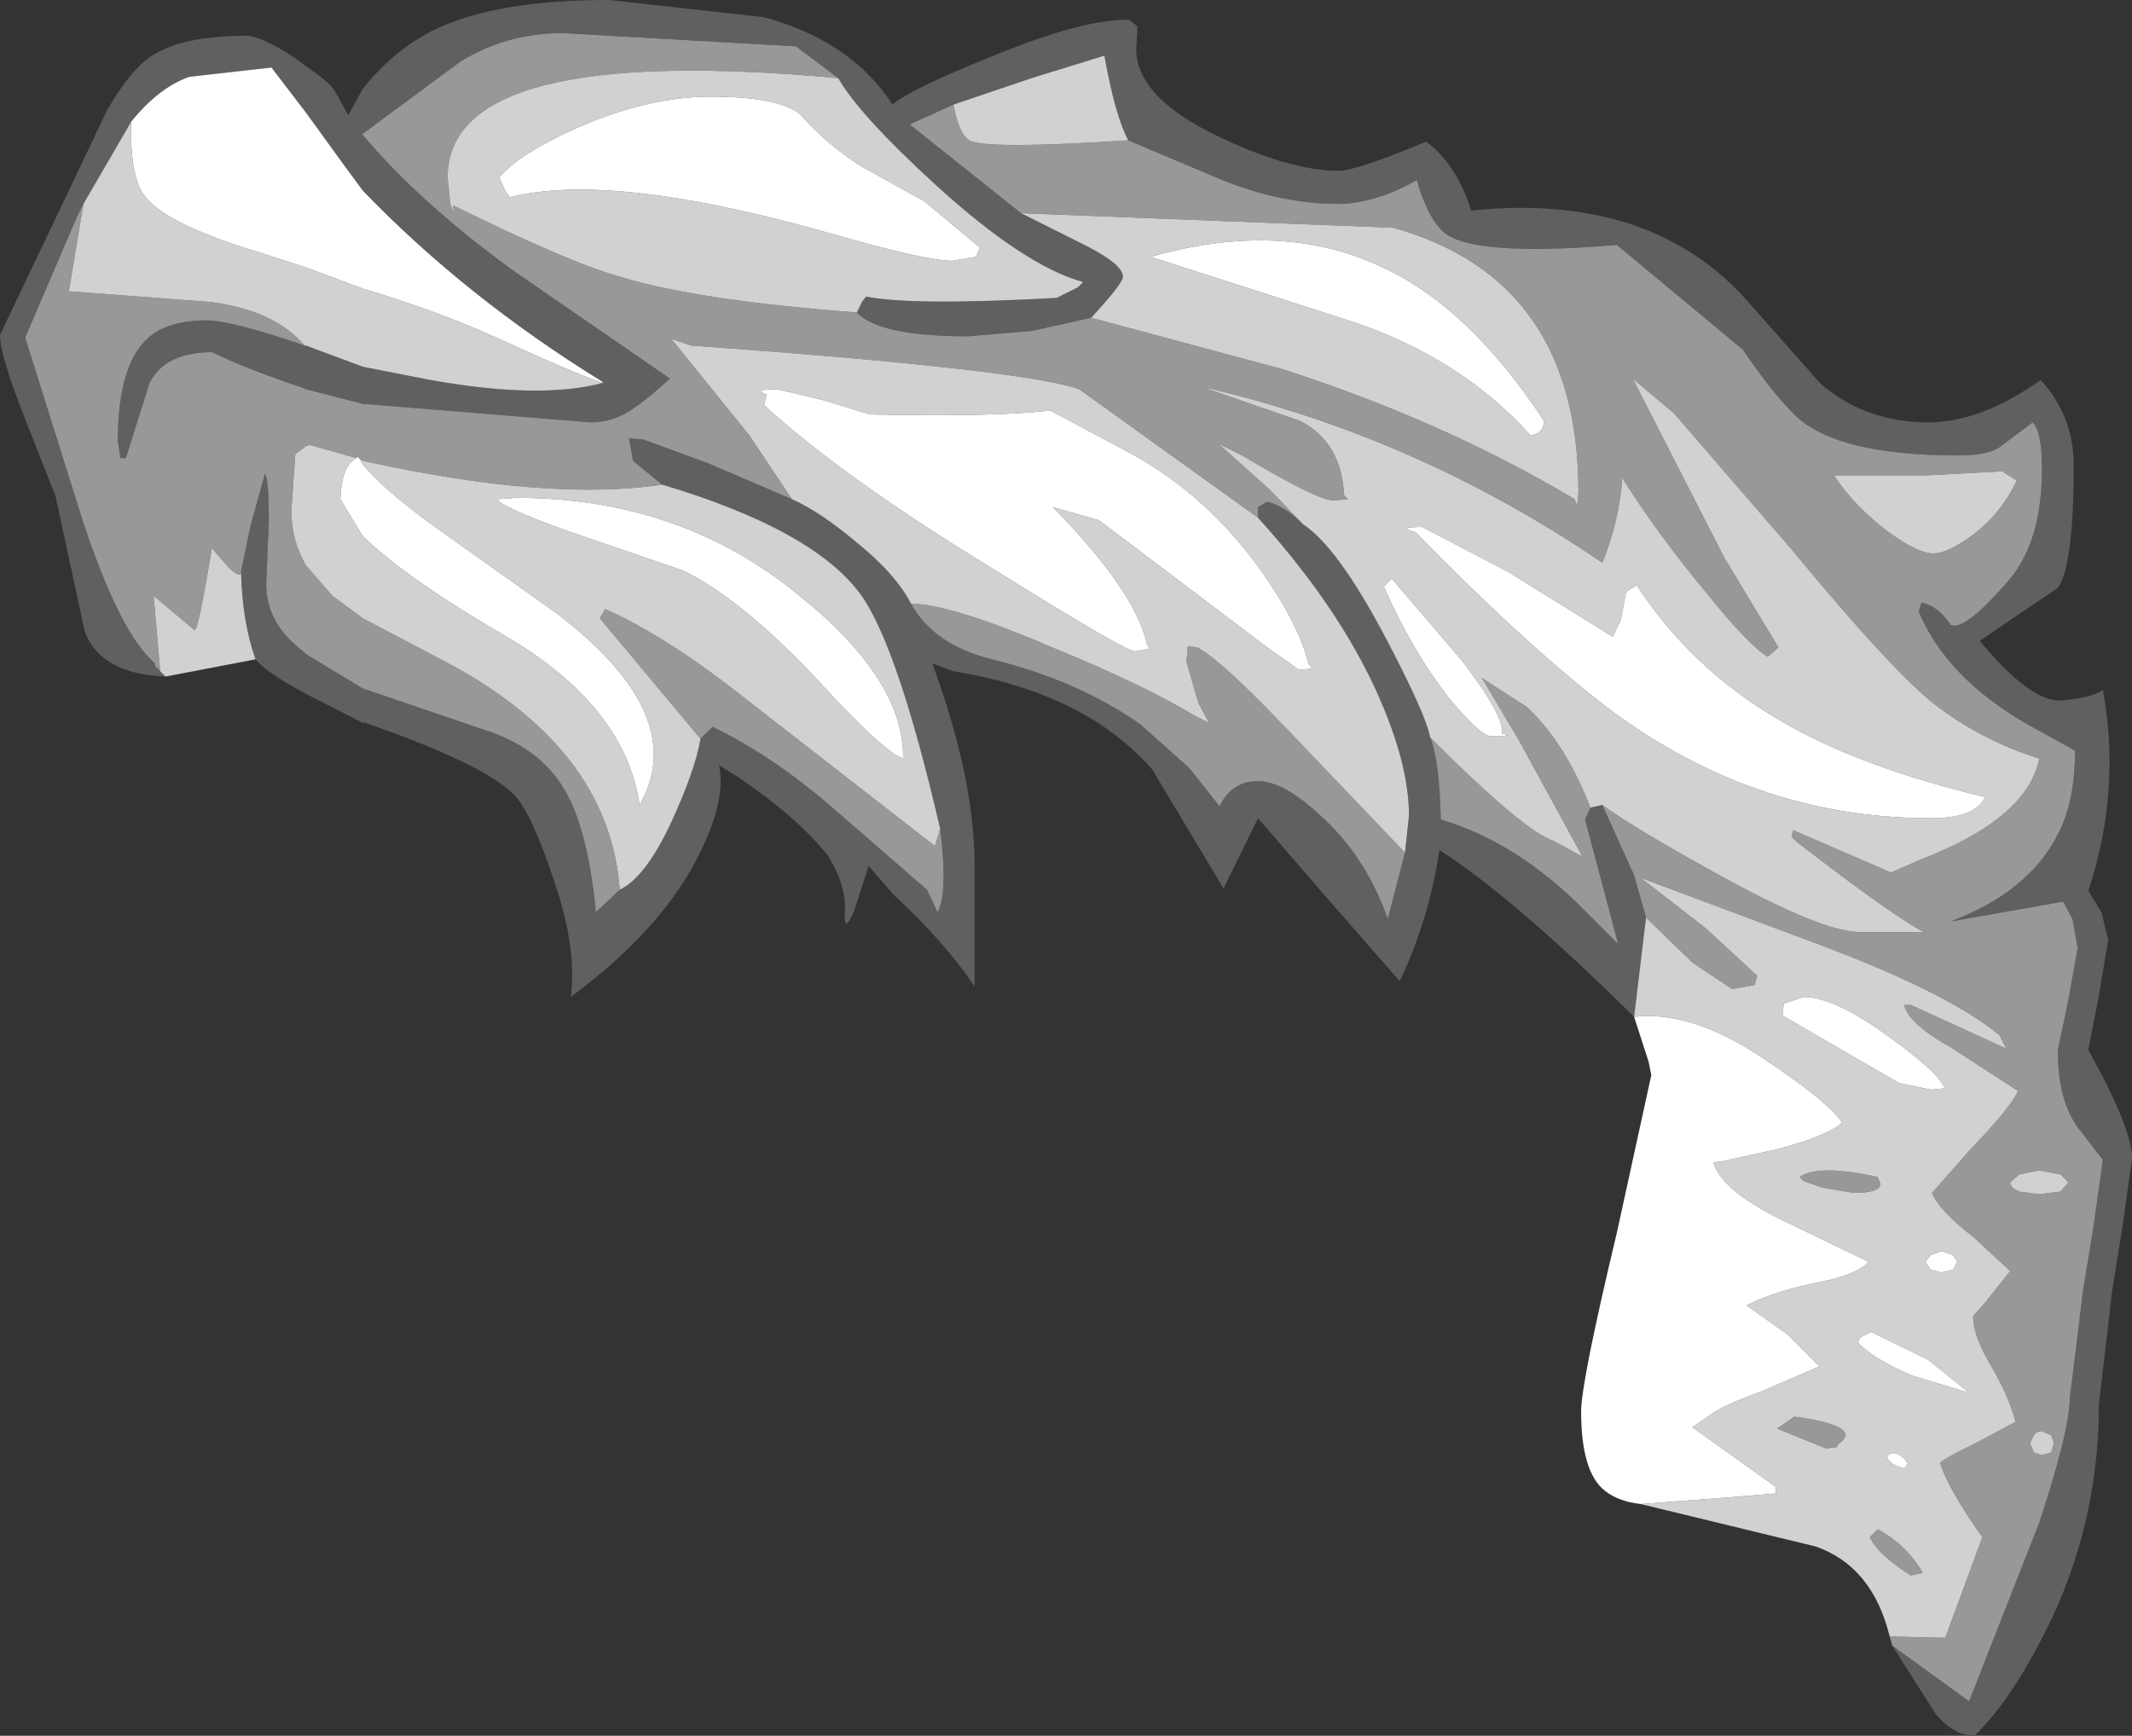 <?xml version="1.0" encoding="UTF-8" standalone="no"?>
<svg xmlns:ffdec="https://www.free-decompiler.com/flash" xmlns:xlink="http://www.w3.org/1999/xlink" ffdec:objectType="shape" height="65.55px" width="80.5px" xmlns="http://www.w3.org/2000/svg">
  <rect width="100%" height="100%" fill="#333333" stroke="none"/>
  <g transform="matrix(1.0, 0.0, 0.0, 1.0, 51.7, 51.35)">
    <path d="M-45.45 -25.8 Q-47.9 -25.9 -48.5 -27.5 L-49.6 -32.6 -50.7 -35.4 Q-51.7 -37.9 -51.7 -38.7 L-47.65 -47.2 Q-46.75 -48.75 -45.95 -49.25 -44.8 -50.0 -42.4 -50.0 -41.85 -50.0 -40.55 -49.15 L-40.15 -48.85 Q-39.25 -48.25 -39.05 -47.9 L-38.55 -47.0 -38.0 -48.0 Q-36.8 -49.5 -35.25 -50.25 -32.95 -51.35 -28.7 -51.35 L-22.85 -50.7 Q-19.55 -49.8 -18.0 -47.4 -17.4 -47.95 -14.3 -49.2 -10.8 -50.65 -9.05 -50.6 L-8.75 -50.35 -8.8 -49.5 Q-8.8 -47.65 -5.6 -46.15 -2.95 -44.9 -1.15 -44.9 -0.5 -44.9 2.15 -46.0 3.3 -45.15 3.85 -43.4 10.7 -44.1 14.35 -39.9 L17.05 -36.85 Q18.75 -35.4 21.1 -35.4 23.1 -35.4 25.35 -37.0 26.6 -35.65 26.6 -33.75 26.6 -30.0 26.0 -29.15 L23.05 -27.15 Q25.0 -24.8 26.15 -24.9 27.3 -25.0 27.7 -25.3 28.4 -21.5 27.15 -17.7 L27.65 -16.9 27.9 -15.85 27.55 -13.75 27.15 -11.7 Q28.8 -8.75 28.8 -7.6 L28.45 -5.1 28.05 -2.6 27.8 -0.45 27.55 1.7 Q27.55 6.6 25.2 10.9 24.05 13.05 22.85 14.2 22.1 14.2 21.4 13.4 L19.75 10.8 22.65 12.9 25.3 6.15 Q26.45 2.65 26.45 1.45 L26.7 -0.55 26.95 -2.6 27.35 -5.05 27.7 -7.55 26.85 -8.65 Q26.0 -9.7 26.0 -11.7 L26.4 -13.6 26.75 -15.55 26.55 -16.65 26.2 -17.3 21.95 -16.55 Q24.85 -17.65 25.95 -19.75 26.65 -21.0 26.65 -23.0 L24.85 -24.0 Q21.8 -25.75 20.75 -28.25 L20.85 -28.6 Q21.5 -28.45 21.95 -27.75 22.5 -27.5 24.2 -29.5 25.4 -30.95 25.4 -33.65 25.4 -35.05 25.05 -35.4 L23.85 -34.5 Q23.4 -34.15 22.25 -34.15 17.75 -34.15 16.15 -35.6 15.3 -36.4 14.1 -38.15 L9.35 -42.1 Q4.0 -41.65 2.85 -42.55 2.2 -43.1 1.8 -44.55 0.2 -43.65 -1.2 -43.65 -3.3 -43.65 -5.55 -44.55 L-9.1 -46.05 Q-9.6 -47.0 -10.0 -49.25 L-12.75 -48.4 -15.7 -47.4 Q-15.8 -47.35 -17.35 -46.65 L-13.15 -43.3 -10.65 -42.05 Q-9.3 -41.35 -9.3 -40.9 -9.3 -40.65 -10.5 -39.35 L-12.75 -38.85 -15.15 -38.65 Q-18.5 -38.65 -19.35 -39.55 L-19.15 -39.95 -19.0 -40.15 Q-17.25 -39.8 -11.8 -40.1 L-11.0 -40.5 -10.8 -40.7 Q-13.0 -41.3 -16.35 -44.35 -19.25 -47.0 -20.05 -48.4 L-21.65 -49.6 -30.45 -50.1 Q-32.6 -50.1 -34.35 -49.0 L-38.0 -46.3 -38.05 -46.3 -38.0 -46.25 Q-35.85 -43.7 -32.35 -41.15 L-26.4 -37.05 Q-27.3 -36.25 -27.75 -35.95 -28.5 -35.4 -29.4 -35.4 L-38.0 -36.1 -40.15 -36.65 -40.25 -36.7 Q-42.35 -37.4 -43.7 -38.05 -45.45 -38.05 -46.05 -36.9 L-46.95 -34.05 -47.15 -34.05 -47.25 -34.7 Q-47.25 -37.45 -46.2 -38.5 -45.45 -39.25 -43.9 -39.25 -42.95 -39.25 -40.2 -38.3 L-40.15 -38.3 -38.0 -37.5 -35.45 -37.0 Q-31.25 -36.25 -28.9 -36.9 -34.1 -40.1 -38.0 -44.15 L-38.7 -45.1 -40.15 -47.1 -41.45 -48.8 -44.55 -48.45 Q-45.7 -48.05 -46.75 -46.75 L-48.55 -43.65 -48.8 -43.15 -50.75 -38.6 -48.55 -31.6 Q-47.15 -27.4 -45.85 -26.3 L-45.85 -26.2 -45.65 -26.0 -45.45 -25.8 M10.0 -12.95 Q5.45 -17.45 2.65 -19.25 2.25 -16.6 1.15 -14.3 L-1.65 -17.5 -4.2 -20.45 -5.5 -17.8 -8.2 -22.3 Q-10.75 -25.2 -15.7 -26.0 L-16.5 -26.3 Q-14.9 -21.95 -14.9 -18.65 L-14.9 -14.1 Q-16.05 -15.8 -17.95 -17.55 L-18.9 -18.65 -19.45 -16.95 Q-19.85 -16.0 -19.8 -16.95 -19.75 -17.95 -20.45 -19.05 -21.6 -20.5 -23.9 -22.05 L-24.55 -22.45 Q-24.25 -21.05 -25.45 -18.8 -26.85 -16.15 -30.15 -13.7 -29.9 -15.55 -30.8 -18.15 -31.65 -20.7 -32.3 -21.35 -33.45 -22.5 -37.9 -24.05 L-38.0 -24.05 -40.15 -25.15 Q-41.65 -25.95 -42.05 -26.45 -42.55 -27.85 -42.6 -29.75 L-42.25 -31.45 -41.7 -33.45 Q-41.55 -33.3 -41.55 -31.65 L-41.65 -29.3 Q-41.65 -27.8 -40.25 -26.75 L-40.15 -26.65 -38.0 -25.35 -33.45 -23.8 Q-31.35 -23.15 -30.4 -21.55 -29.5 -20.05 -29.2 -16.9 L-28.3 -17.75 Q-27.35 -18.2 -26.4 -20.2 -25.45 -22.25 -25.25 -23.45 L-24.8 -23.9 Q-22.7 -22.9 -20.5 -21.05 L-16.7 -17.75 -16.3 -16.9 Q-15.9 -17.6 -16.2 -20.05 -17.8 -26.95 -19.2 -28.9 -21.0 -31.35 -26.7 -33.05 L-27.8 -33.95 -27.85 -34.25 -27.95 -34.8 -27.4 -34.75 -24.95 -33.85 -21.8 -32.5 Q-20.7 -32.0 -19.4 -30.9 -17.9 -29.7 -17.3 -28.55 -16.45 -27.0 -14.25 -26.45 -11.0 -25.65 -8.65 -24.0 L-6.8 -22.35 -5.65 -20.9 Q-5.2 -21.85 -4.2 -21.85 -3.25 -21.85 -1.9 -20.6 -0.15 -19.05 0.7 -16.65 L1.35 -19.15 1.5 -20.55 Q1.5 -22.3 0.55 -24.6 -0.9 -28.15 -4.2 -31.8 L-4.2 -32.2 -3.85 -32.4 Q-3.2 -32.25 -2.5 -31.55 -1.2 -30.7 0.6 -27.3 2.15 -24.35 2.3 -23.5 2.65 -22.65 2.7 -20.4 5.6 -19.55 8.2 -16.9 L9.4 -15.7 8.15 -20.4 8.35 -20.85 8.8 -20.95 10.0 -18.3 10.45 -16.7 10.0 -12.95" fill="#606060" fill-rule="evenodd" stroke="none"/>
    <path d="M19.75 10.8 L19.65 10.45 21.75 10.5 23.15 6.7 Q21.9 4.95 21.55 3.9 21.75 3.7 22.8 3.2 L24.4 2.35 Q24.15 1.35 23.4 0.1 22.8 -0.95 22.8 -1.65 L23.25 -2.15 24.2 -3.35 22.85 -4.6 Q21.5 -5.65 21.25 -6.3 L22.75 -8.0 Q24.2 -9.5 24.5 -10.15 L21.95 -11.8 Q20.35 -12.7 20.2 -13.4 L20.45 -13.4 24.05 -11.75 23.8 -12.25 Q21.9 -13.85 16.8 -15.75 L10.25 -18.2 12.7 -16.3 14.65 -14.5 14.55 -14.15 13.7 -14.0 12.2 -15.0 10.45 -16.7 10.0 -18.3 8.8 -20.95 Q10.05 -20.05 12.95 -18.45 17.15 -16.1 18.6 -16.15 L20.95 -16.15 Q19.85 -16.7 16.15 -19.55 L15.95 -19.75 16.0 -20.0 19.7 -18.4 20.85 -18.9 Q24.85 -20.45 25.3 -22.7 23.1 -23.4 21.35 -24.75 19.75 -26.0 15.95 -30.6 L11.5 -35.75 9.95 -37.05 13.4 -30.3 15.45 -26.9 15.05 -26.55 Q14.35 -26.95 12.7 -29.0 10.95 -31.1 9.55 -33.3 9.45 -31.7 8.8 -30.1 1.75 -34.9 -6.35 -36.75 L-2.6 -35.45 Q-1.05 -34.65 -0.95 -32.65 L-0.8 -32.5 -1.35 -32.45 Q-1.95 -32.45 -4.8 -34.15 L-5.7 -34.6 -3.75 -32.85 -2.5 -31.55 Q-3.2 -32.25 -3.85 -32.4 L-4.2 -32.2 -4.2 -31.8 -10.95 -36.65 Q-13.05 -37.4 -25.6 -38.3 L-26.35 -38.55 -23.4 -34.9 -21.8 -32.5 -24.95 -33.85 -27.4 -34.75 -27.95 -34.8 -27.85 -34.25 -27.8 -33.95 -26.7 -33.05 Q-31.0 -32.4 -38.0 -33.95 L-38.1 -34.0 -38.2 -34.1 -38.25 -34.05 -40.0 -34.55 -40.15 -34.5 -40.55 -34.2 -40.7 -32.05 Q-40.7 -30.95 -40.15 -30.0 L-39.15 -28.85 -38.0 -28.0 -35.15 -26.5 Q-28.7 -23.2 -28.3 -17.75 L-29.2 -16.9 Q-29.5 -20.05 -30.4 -21.55 -31.35 -23.15 -33.45 -23.8 L-38.0 -25.35 -40.15 -26.65 -40.25 -26.75 Q-41.65 -27.8 -41.65 -29.3 L-41.55 -31.65 Q-41.55 -33.3 -41.7 -33.45 L-42.25 -31.45 -42.6 -29.75 Q-42.6 -29.5 -43.05 -29.9 L-43.7 -30.65 Q-44.2 -27.6 -44.35 -27.55 L-45.9 -28.85 -45.65 -26.0 -45.85 -26.2 -45.85 -26.3 Q-47.15 -27.4 -48.55 -31.6 L-50.75 -38.6 -48.8 -43.15 -48.55 -43.65 -49.1 -40.35 -43.8 -39.95 Q-41.35 -39.65 -40.2 -38.3 -42.95 -39.25 -43.9 -39.25 -45.45 -39.25 -46.2 -38.5 -47.25 -37.45 -47.25 -34.7 L-47.15 -34.05 -46.95 -34.05 -46.05 -36.9 Q-45.45 -38.05 -43.7 -38.05 -42.35 -37.4 -40.25 -36.7 L-40.15 -36.65 -38.0 -36.1 -29.4 -35.4 Q-28.5 -35.4 -27.75 -35.95 -27.3 -36.25 -26.4 -37.05 L-32.35 -41.15 Q-35.85 -43.7 -38.0 -46.25 L-38.05 -46.3 -38.0 -46.3 -34.35 -49.0 Q-32.6 -50.1 -30.45 -50.1 L-21.65 -49.6 -20.05 -48.4 Q-34.8 -49.75 -34.8 -44.65 L-34.7 -43.65 Q-34.5 -43.15 -34.6 -43.6 -30.25 -41.45 -28.3 -40.9 -25.35 -40.0 -19.35 -39.55 -18.5 -38.65 -15.15 -38.65 L-12.75 -38.85 -10.5 -39.35 -3.25 -37.4 Q2.8 -35.45 7.75 -32.5 L7.85 -32.25 7.9 -32.75 Q7.9 -40.8 0.9 -42.75 L-13.15 -43.3 -17.35 -46.65 Q-15.8 -47.35 -15.7 -47.4 -15.5 -46.3 -15.1 -46.05 -14.5 -45.7 -9.1 -46.05 L-5.55 -44.55 Q-3.3 -43.65 -1.2 -43.65 0.2 -43.65 1.8 -44.55 2.2 -43.1 2.85 -42.55 4.0 -41.65 9.35 -42.1 L14.1 -38.15 Q15.3 -36.4 16.15 -35.6 17.75 -34.15 22.25 -34.15 23.4 -34.15 23.85 -34.5 L25.05 -35.4 Q25.4 -35.05 25.4 -33.65 25.4 -30.95 24.2 -29.5 22.5 -27.5 21.95 -27.75 21.5 -28.45 20.85 -28.6 L20.75 -28.25 Q21.8 -25.75 24.85 -24.0 L26.65 -23.0 Q26.65 -21.0 25.95 -19.75 24.85 -17.65 21.95 -16.55 L26.2 -17.3 26.55 -16.65 26.75 -15.55 26.4 -13.6 26.0 -11.7 Q26.0 -9.7 26.85 -8.65 L27.7 -7.55 27.35 -5.05 26.95 -2.6 26.7 -0.55 26.45 1.45 Q26.45 2.65 25.3 6.15 L22.65 12.9 19.75 10.8 M23.9 -33.55 L21.05 -33.4 17.55 -33.4 Q18.25 -32.3 19.55 -31.3 20.7 -30.45 21.3 -30.45 21.8 -30.45 22.65 -31.05 23.8 -31.85 24.45 -33.2 L23.9 -33.55 M2.3 -23.5 Q5.85 -19.95 6.95 -19.6 L8.05 -19.0 5.65 -23.4 4.25 -25.75 5.95 -24.65 Q7.4 -23.3 8.35 -20.85 L8.15 -20.4 9.4 -15.7 8.2 -16.9 Q5.6 -19.55 2.7 -20.4 2.65 -22.65 2.3 -23.5 M-17.3 -28.55 Q-15.8 -28.55 -11.85 -26.85 -8.55 -25.5 -6.55 -24.3 L-6.05 -24.05 -6.45 -24.8 -6.9 -26.35 -6.85 -26.95 -6.5 -26.9 Q-5.6 -26.45 -2.9 -23.6 L1.35 -19.15 0.7 -16.65 Q-0.15 -19.05 -1.9 -20.6 -3.25 -21.85 -4.2 -21.85 -5.2 -21.85 -5.65 -20.9 L-6.8 -22.35 -8.65 -24.0 Q-11.0 -25.65 -14.25 -26.45 -16.45 -27.0 -17.3 -28.55 M19.2 -6.9 L19.3 -6.65 Q19.3 -6.3 18.3 -6.3 L17.1 -6.5 16.4 -6.75 16.25 -6.9 Q16.95 -7.4 19.2 -6.9 M26.4 -6.7 L26.1 -7.0 25.3 -7.15 24.55 -7.0 24.2 -6.7 Q24.2 -6.5 24.55 -6.35 L25.3 -6.25 26.1 -6.35 26.4 -6.7 M-25.25 -23.45 L-29.05 -28.0 -28.85 -28.35 Q-26.5 -27.3 -23.6 -25.0 L-16.4 -19.4 -16.2 -20.05 Q-15.9 -17.6 -16.3 -16.9 L-16.7 -17.75 -20.5 -21.05 Q-22.7 -22.9 -24.8 -23.9 L-25.25 -23.45 M25.85 3.15 L25.75 2.85 25.4 2.7 Q25.2 2.7 25.1 2.85 L24.95 3.15 25.1 3.5 25.4 3.6 25.75 3.5 25.85 3.15 M20.9 8.05 L20.45 8.15 Q19.2 7.35 18.9 6.7 L19.2 6.4 Q20.3 7.0 20.9 8.05 M16.05 2.15 Q18.7 2.5 17.7 3.2 L17.65 3.3 17.25 3.35 15.4 2.6 16.05 2.15" fill="#989898" fill-rule="evenodd" stroke="none"/>
    <path d="M19.65 10.45 Q19.0 7.8 16.85 7.05 L10.25 5.45 13.55 5.2 15.35 5.05 15.35 4.8 12.2 2.55 12.85 2.1 Q13.4 1.7 14.8 1.2 L17.0 0.25 15.8 -0.95 14.25 -2.05 Q15.3 -2.6 17.1 -2.95 18.5 -3.25 18.85 -3.7 L15.85 -5.15 Q13.3 -6.35 13.0 -7.45 L13.35 -7.5 15.4 -7.95 Q17.3 -8.45 17.85 -8.95 17.4 -9.7 14.85 -11.4 12.15 -13.2 10.0 -12.95 L10.45 -16.7 12.2 -15.0 13.7 -14.0 14.55 -14.15 14.65 -14.5 12.7 -16.3 10.25 -18.2 16.8 -15.75 Q21.9 -13.85 23.8 -12.25 L24.05 -11.75 20.45 -13.4 20.2 -13.4 Q20.35 -12.7 21.95 -11.8 L24.5 -10.15 Q24.2 -9.5 22.75 -8.0 L21.25 -6.3 Q21.5 -5.65 22.85 -4.6 L24.2 -3.35 23.25 -2.15 22.8 -1.65 Q22.8 -0.95 23.4 0.1 24.15 1.35 24.4 2.35 L22.8 3.2 Q21.75 3.7 21.55 3.9 21.9 4.95 23.15 6.7 L21.75 10.5 19.65 10.45 M-42.05 -26.45 L-45.45 -25.8 -45.65 -26.0 -45.9 -28.85 -44.35 -27.55 Q-44.2 -27.6 -43.7 -30.65 L-43.05 -29.9 Q-42.6 -29.5 -42.6 -29.75 -42.55 -27.85 -42.05 -26.45 M-48.55 -43.65 L-46.75 -46.75 Q-46.8 -44.6 -46.2 -43.9 -45.35 -42.85 -41.85 -41.8 L-40.15 -41.25 -38.0 -40.45 Q-35.15 -39.6 -32.85 -38.55 -29.35 -36.95 -28.9 -36.9 -31.25 -36.25 -35.45 -37.0 L-38.0 -37.5 -40.15 -38.3 -40.2 -38.3 Q-41.35 -39.65 -43.8 -39.95 L-49.1 -40.35 -48.55 -43.65 M-20.05 -48.4 Q-19.25 -47.0 -16.35 -44.35 -13.0 -41.3 -10.8 -40.7 L-11.0 -40.5 -11.8 -40.1 Q-17.25 -39.8 -19.0 -40.15 L-19.15 -39.95 -19.35 -39.55 Q-25.35 -40.0 -28.3 -40.9 -30.25 -41.45 -34.6 -43.6 -34.5 -43.15 -34.7 -43.65 L-34.8 -44.65 Q-34.8 -49.75 -20.05 -48.4 M-10.5 -39.35 Q-9.3 -40.65 -9.3 -40.9 -9.3 -41.35 -10.65 -42.05 L-13.15 -43.3 0.9 -42.75 Q7.9 -40.8 7.9 -32.75 L7.85 -32.25 7.75 -32.5 Q2.8 -35.45 -3.25 -37.4 L-10.5 -39.35 M-15.7 -47.4 L-12.75 -48.4 -10.0 -49.25 Q-9.6 -47.0 -9.1 -46.05 -14.5 -45.7 -15.1 -46.05 -15.5 -46.3 -15.7 -47.4 M23.9 -33.55 L24.45 -33.2 Q23.8 -31.85 22.65 -31.05 21.8 -30.45 21.3 -30.45 20.7 -30.45 19.55 -31.3 18.25 -32.3 17.55 -33.4 L21.05 -33.4 23.9 -33.55 M5.0 -23.65 Q5.15 -24.25 3.5 -26.4 L0.85 -29.5 0.55 -29.2 Q1.6 -26.8 3.0 -25.0 4.2 -23.55 4.6 -23.55 5.6 -23.55 5.0 -23.65 M9.2 -27.3 L5.25 -29.75 2.0 -31.45 Q1.0 -31.45 1.75 -31.25 5.7 -27.2 8.7 -24.85 14.35 -20.45 21.2 -20.45 22.9 -20.45 23.25 -21.25 18.45 -22.4 15.5 -24.15 12.15 -26.1 10.1 -29.25 L9.7 -29.0 9.5 -27.95 9.2 -27.3 M6.6 -35.45 Q3.75 -39.8 0.4 -41.3 -3.35 -43.05 -8.25 -41.65 L-1.1 -39.35 Q3.3 -38.0 6.1 -34.9 6.6 -35.0 6.6 -35.45 M-2.5 -31.55 L-3.75 -32.85 -5.7 -34.6 -4.8 -34.15 Q-1.95 -32.45 -1.35 -32.45 L-0.8 -32.5 -0.95 -32.65 Q-1.05 -34.65 -2.6 -35.45 L-6.35 -36.75 Q1.75 -34.9 8.8 -30.1 9.45 -31.7 9.55 -33.3 10.95 -31.1 12.7 -29.0 14.35 -26.95 15.05 -26.55 L15.45 -26.9 13.4 -30.3 9.95 -37.05 11.5 -35.75 15.95 -30.6 Q19.75 -26.0 21.35 -24.75 23.1 -23.4 25.3 -22.7 24.85 -20.45 20.85 -18.9 L19.7 -18.4 16.0 -20.0 15.95 -19.75 16.15 -19.55 Q19.85 -16.7 20.95 -16.15 L18.6 -16.15 Q17.15 -16.1 12.95 -18.45 10.05 -20.05 8.8 -20.95 L8.35 -20.85 Q7.4 -23.3 5.95 -24.65 L4.25 -25.75 5.65 -23.4 8.05 -19.0 6.95 -19.6 Q5.85 -19.95 2.3 -23.5 2.15 -24.35 0.6 -27.3 -1.2 -30.7 -2.5 -31.55 M21.65 -10.4 Q21.3 -11.0 19.55 -12.25 17.55 -13.7 16.4 -13.7 L15.65 -13.45 15.6 -13.0 20.0 -10.45 21.2 -10.2 21.75 -10.25 21.65 -10.4 M-4.2 -31.8 Q-0.9 -28.15 0.55 -24.6 1.5 -22.3 1.5 -20.55 L1.35 -19.15 -2.9 -23.6 Q-5.6 -26.45 -6.5 -26.9 L-6.85 -26.95 -6.9 -26.35 -6.45 -24.8 -6.05 -24.05 -6.55 -24.3 Q-8.55 -25.5 -11.85 -26.85 -15.8 -28.55 -17.3 -28.55 -17.9 -29.7 -19.4 -30.9 -20.7 -32.0 -21.8 -32.5 L-23.4 -34.9 -26.35 -38.55 -25.6 -38.3 Q-13.05 -37.4 -10.95 -36.65 L-4.2 -31.8 M19.2 -6.9 Q16.95 -7.4 16.25 -6.9 L16.4 -6.75 17.1 -6.5 18.3 -6.3 Q19.3 -6.3 19.3 -6.65 L19.2 -6.9 M22.65 1.25 L21.1 0.0 18.95 -1.05 18.55 -0.85 18.45 -0.65 Q19.0 -0.05 20.5 0.6 L22.65 1.25 M26.4 -6.7 L26.1 -6.35 25.3 -6.25 24.55 -6.35 Q24.2 -6.5 24.2 -6.7 L24.55 -7.0 25.3 -7.15 26.1 -7.0 26.4 -6.7 M22.2 -3.7 L22.05 -3.95 21.6 -4.1 21.2 -3.95 21.0 -3.7 21.2 -3.4 21.6 -3.3 22.05 -3.4 22.2 -3.7 M-28.3 -17.75 Q-28.7 -23.2 -35.15 -26.5 L-38.0 -28.0 -39.15 -28.85 -40.15 -30.0 Q-40.7 -30.95 -40.7 -32.05 L-40.55 -34.2 -40.15 -34.5 -40.0 -34.55 -38.25 -34.05 Q-38.8 -33.75 -38.85 -32.5 L-38.0 -31.1 Q-36.35 -29.5 -32.65 -27.35 -28.1 -24.7 -27.55 -20.95 L-27.35 -21.35 Q-25.9 -24.55 -30.7 -28.2 L-34.85 -31.15 Q-37.0 -32.65 -38.0 -33.8 L-38.1 -34.0 -38.0 -33.95 Q-31.0 -32.4 -26.7 -33.05 -21.0 -31.35 -19.2 -28.9 -17.8 -26.95 -16.2 -20.05 L-16.4 -19.4 -23.6 -25.0 Q-26.5 -27.3 -28.85 -28.35 L-29.05 -28.0 -25.25 -23.45 Q-25.45 -22.25 -26.4 -20.2 -27.35 -18.2 -28.3 -17.75 M-14.7 -42.0 L-16.8 -43.75 -19.15 -45.05 Q-20.5 -45.9 -21.5 -47.05 -22.35 -47.7 -24.85 -47.7 -27.2 -47.7 -29.85 -46.55 -32.1 -45.55 -32.85 -44.65 L-32.6 -44.1 -32.45 -43.9 Q-28.55 -44.9 -20.05 -42.45 -16.7 -41.5 -15.75 -41.5 L-14.85 -41.65 -14.7 -42.0 M-2.3 -26.3 Q-2.65 -27.75 -4.05 -29.75 -6.1 -32.65 -9.05 -34.25 L-12.05 -35.85 Q-14.05 -35.6 -18.85 -35.7 L-20.65 -36.25 -22.35 -36.65 Q-23.35 -36.65 -22.75 -36.45 L-22.85 -36.05 Q-19.85 -33.3 -14.1 -29.8 -9.2 -26.75 -8.85 -26.75 L-8.3 -26.85 -8.4 -27.05 Q-8.85 -29.05 -11.95 -32.2 L-10.2 -31.7 -3.85 -26.9 -2.65 -26.05 -2.15 -26.1 -2.3 -26.3 M-17.6 -22.7 Q-17.55 -25.65 -21.45 -28.8 -25.95 -32.55 -32.2 -32.55 L-32.9 -32.5 -32.9 -32.45 Q-32.35 -32.0 -29.55 -31.05 L-25.9 -29.8 Q-23.75 -28.75 -20.95 -25.8 -18.35 -22.95 -17.6 -22.7 M25.85 3.15 L25.75 3.5 25.4 3.6 25.1 3.5 24.95 3.15 25.1 2.85 Q25.2 2.7 25.4 2.7 L25.75 2.85 25.85 3.15 M20.9 8.05 Q20.3 7.0 19.2 6.4 L18.9 6.7 Q19.2 7.35 20.45 8.15 L20.9 8.05 M20.2 4.1 Q20.45 3.9 20.1 3.65 19.75 3.4 19.55 3.65 19.6 3.95 20.2 4.1 M16.05 2.15 L15.4 2.6 17.25 3.35 17.65 3.3 17.7 3.2 Q18.7 2.5 16.05 2.15" fill="#d1d1d1" fill-rule="evenodd" stroke="none"/>
    <path d="M10.25 5.45 Q9.4 5.35 8.9 4.95 8.0 4.25 8.0 1.95 8.0 0.85 9.35 -4.8 L10.65 -10.75 10.55 -11.25 10.0 -12.95 Q12.15 -13.2 14.85 -11.4 17.4 -9.7 17.85 -8.95 17.3 -8.45 15.4 -7.95 L13.35 -7.5 13.0 -7.45 Q13.3 -6.35 15.85 -5.15 L18.85 -3.7 Q18.5 -3.25 17.1 -2.95 15.3 -2.6 14.25 -2.05 L15.8 -0.95 17.0 0.25 14.8 1.2 Q13.4 1.7 12.85 2.1 L12.2 2.55 15.35 4.8 15.35 5.05 13.55 5.2 10.25 5.45 M-46.75 -46.75 Q-45.7 -48.05 -44.55 -48.45 L-41.45 -48.8 -40.15 -47.1 -38.7 -45.1 -38.0 -44.15 Q-34.1 -40.1 -28.9 -36.9 -29.35 -36.95 -32.85 -38.55 -35.15 -39.6 -38.0 -40.45 L-40.15 -41.25 -41.85 -41.8 Q-45.35 -42.85 -46.2 -43.9 -46.8 -44.6 -46.75 -46.75 M6.6 -35.45 Q6.6 -35.0 6.1 -34.9 3.3 -38.0 -1.1 -39.35 L-8.25 -41.65 Q-3.35 -43.05 0.4 -41.3 3.75 -39.8 6.6 -35.45 M9.2 -27.3 L9.5 -27.95 9.7 -29.0 10.1 -29.25 Q12.15 -26.1 15.5 -24.15 18.45 -22.4 23.25 -21.25 22.9 -20.45 21.2 -20.45 14.35 -20.45 8.7 -24.85 5.7 -27.2 1.75 -31.25 1.0 -31.45 2.0 -31.45 L5.25 -29.75 9.2 -27.3 M5.0 -23.65 Q5.6 -23.55 4.6 -23.55 4.2 -23.55 3.0 -25.0 1.6 -26.8 0.55 -29.2 L0.85 -29.5 3.5 -26.4 Q5.15 -24.25 5.0 -23.65 M21.65 -10.4 L21.75 -10.25 21.2 -10.2 20.0 -10.45 15.6 -13.0 15.65 -13.45 16.4 -13.7 Q17.55 -13.7 19.55 -12.25 21.3 -11.0 21.65 -10.4 M22.65 1.25 L20.5 0.6 Q19.0 -0.05 18.45 -0.65 L18.55 -0.85 18.95 -1.05 21.1 0.0 22.65 1.25 M22.2 -3.7 L22.05 -3.4 21.6 -3.3 21.2 -3.4 21.0 -3.7 21.2 -3.95 21.6 -4.1 22.05 -3.95 22.2 -3.7 M-38.25 -34.05 L-38.2 -34.1 -38.1 -34.0 -38.0 -33.8 Q-37.0 -32.65 -34.85 -31.15 L-30.7 -28.2 Q-25.9 -24.55 -27.35 -21.35 L-27.55 -20.95 Q-28.1 -24.7 -32.65 -27.35 -36.35 -29.5 -38.0 -31.1 L-38.85 -32.5 Q-38.8 -33.75 -38.25 -34.05 M-14.7 -42.0 L-14.85 -41.65 -15.75 -41.5 Q-16.7 -41.5 -20.05 -42.45 -28.55 -44.9 -32.45 -43.9 L-32.6 -44.1 -32.85 -44.65 Q-32.1 -45.55 -29.85 -46.55 -27.2 -47.7 -24.85 -47.7 -22.35 -47.7 -21.5 -47.05 -20.5 -45.9 -19.15 -45.05 L-16.8 -43.75 -14.7 -42.0 M-2.3 -26.3 L-2.15 -26.1 -2.65 -26.05 -3.85 -26.9 -10.2 -31.7 -11.95 -32.2 Q-8.85 -29.05 -8.4 -27.05 L-8.3 -26.85 -8.85 -26.75 Q-9.2 -26.75 -14.1 -29.8 -19.85 -33.3 -22.85 -36.05 L-22.75 -36.45 Q-23.35 -36.65 -22.35 -36.65 L-20.65 -36.25 -18.85 -35.7 Q-14.05 -35.6 -12.05 -35.85 L-9.05 -34.25 Q-6.1 -32.65 -4.05 -29.75 -2.65 -27.75 -2.3 -26.3 M-17.6 -22.7 Q-18.35 -22.95 -20.95 -25.8 -23.75 -28.75 -25.9 -29.8 L-29.55 -31.05 Q-32.35 -32.0 -32.9 -32.45 L-32.9 -32.5 -32.2 -32.55 Q-25.95 -32.55 -21.45 -28.8 -17.55 -25.65 -17.6 -22.7 M20.2 4.1 Q19.6 3.95 19.55 3.65 19.75 3.4 20.1 3.65 20.45 3.9 20.2 4.1" fill="#ffffff" fill-rule="evenodd" stroke="none"/>
  </g>
</svg>
